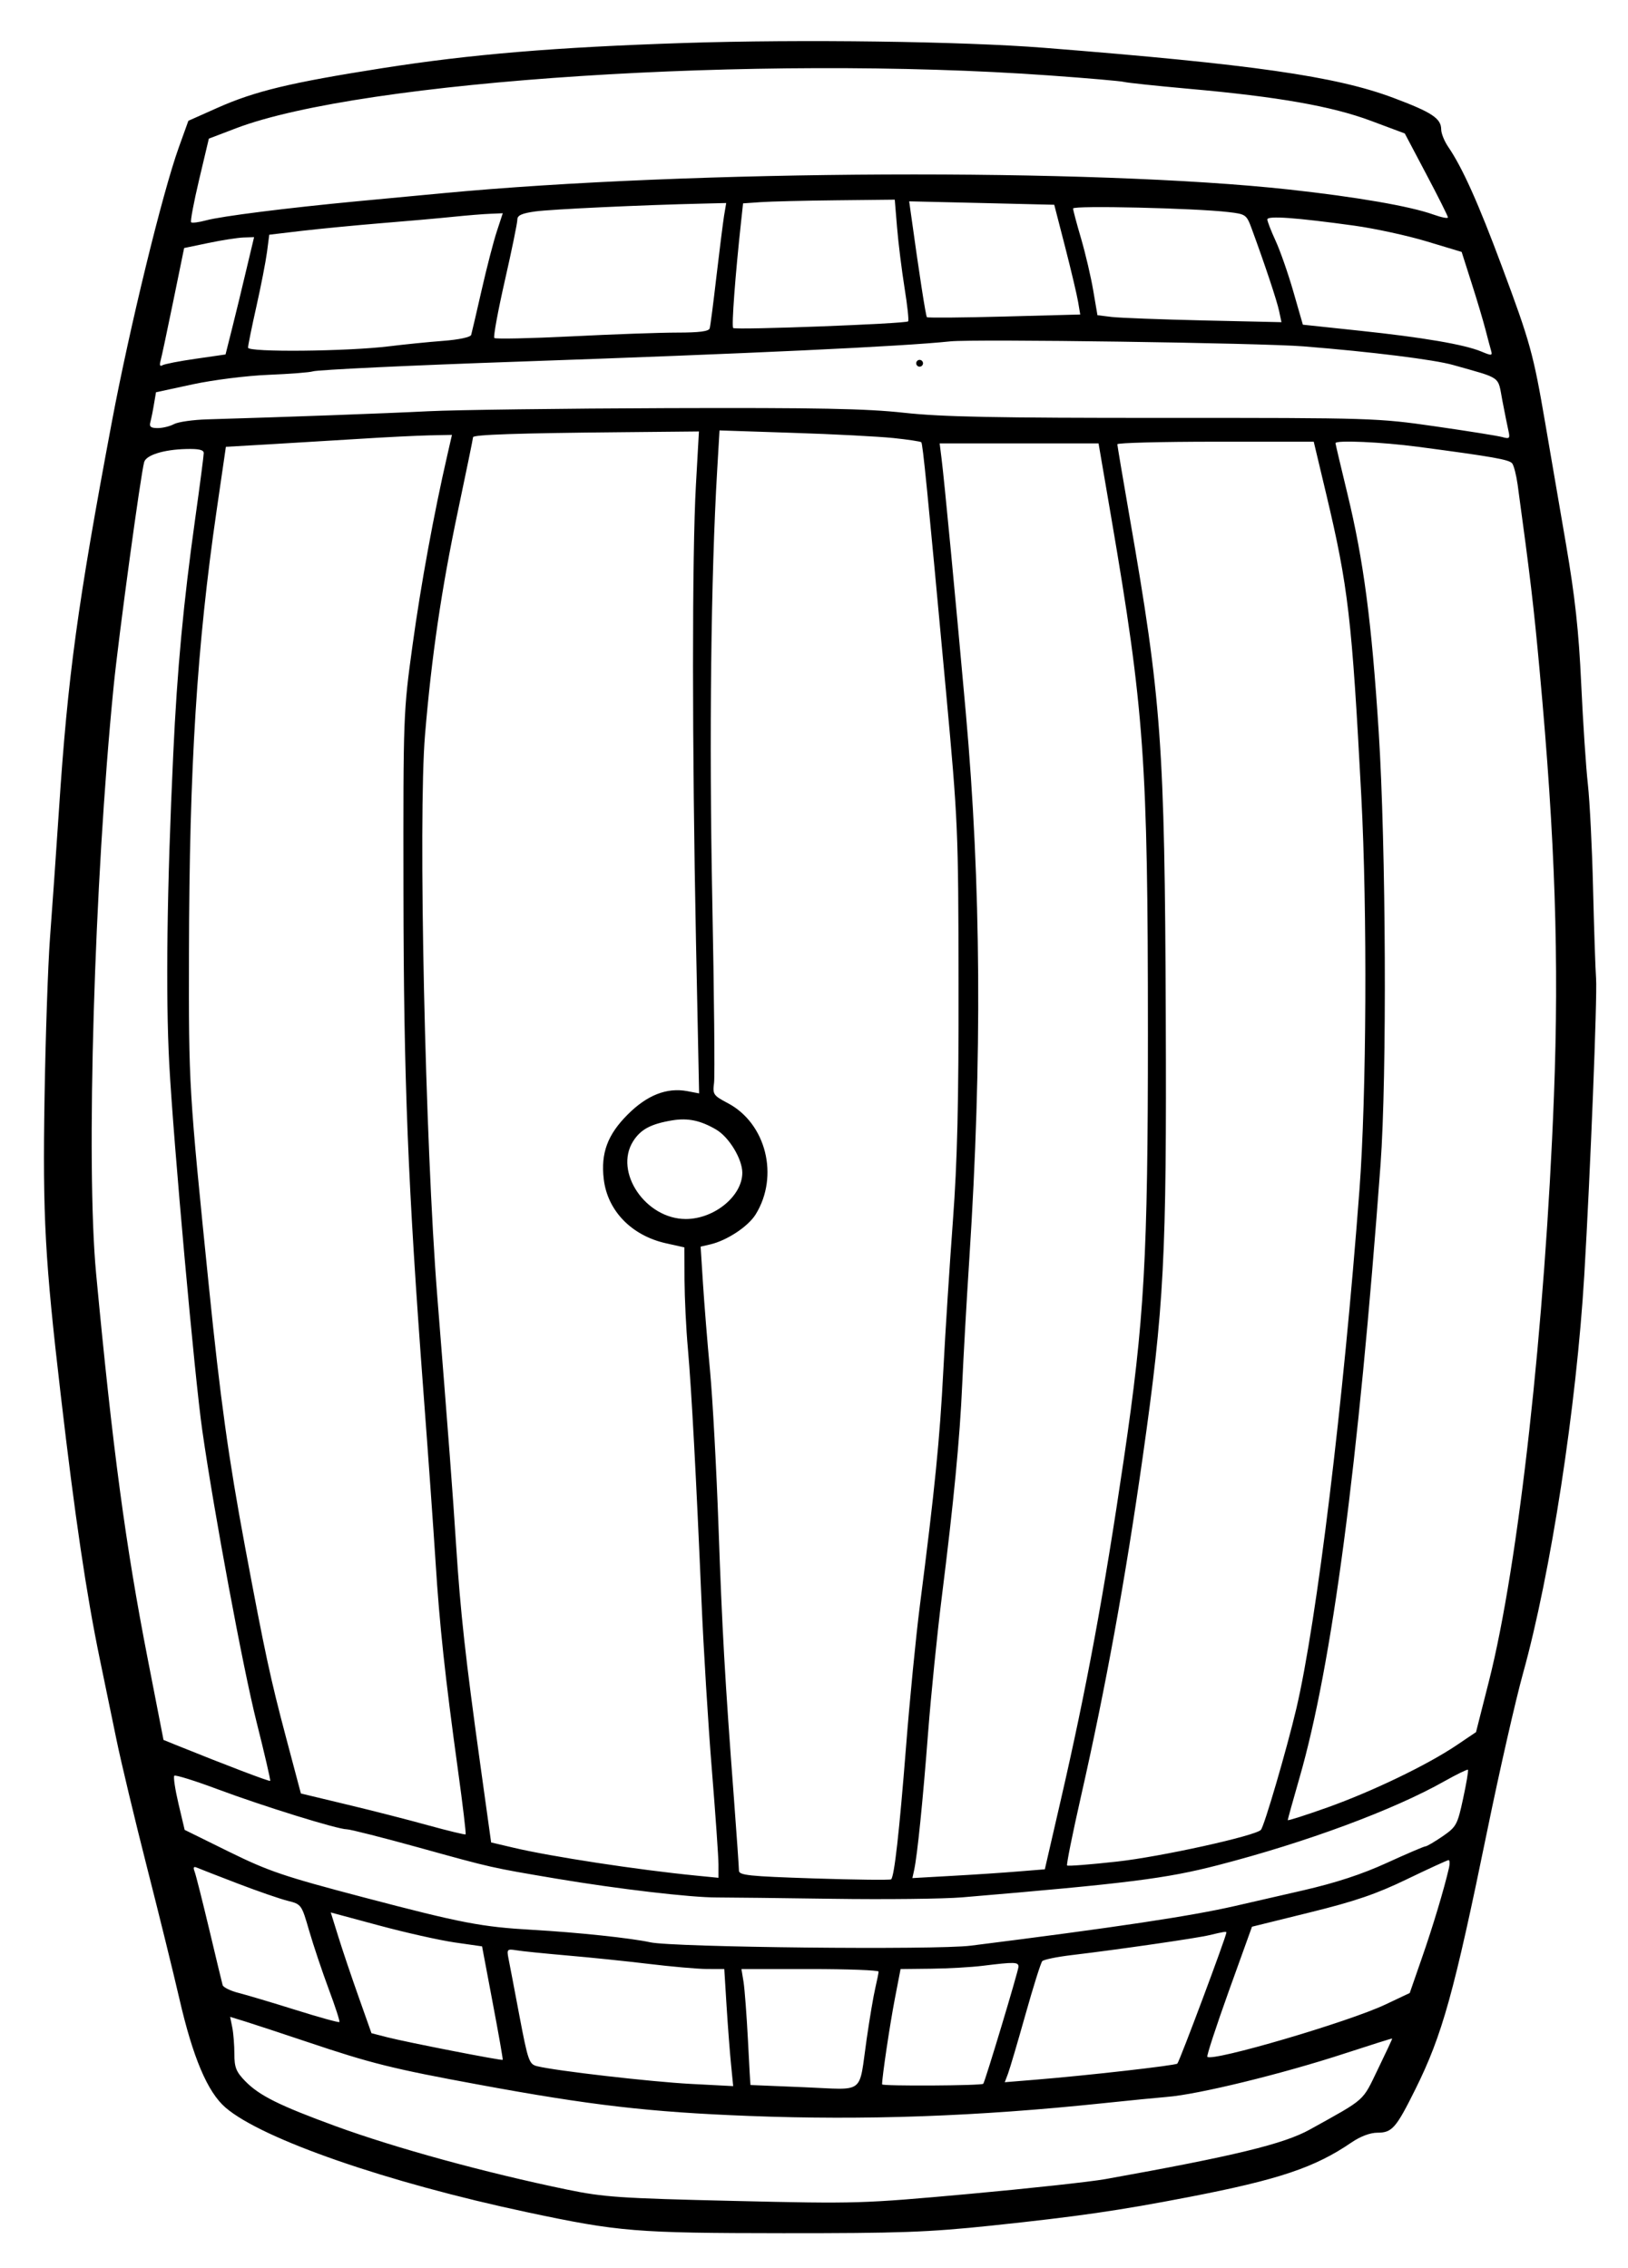 <svg width="28" height="39" viewBox="0 0 28 39" fill="none" xmlns="http://www.w3.org/2000/svg">
<path fill-rule="evenodd" clip-rule="evenodd" d="M11.771 0.739C9.548 0.812 8.098 0.933 6.576 1.172C4.992 1.421 4.385 1.567 3.738 1.855L3.24 2.077L3.075 2.535C2.793 3.319 2.232 5.62 1.926 7.243C1.333 10.396 1.166 11.623 1.014 13.926C0.964 14.684 0.894 15.673 0.86 16.125C0.826 16.576 0.783 17.816 0.766 18.88C0.732 20.91 0.774 21.668 1.044 23.98C1.289 26.085 1.485 27.407 1.715 28.52C1.792 28.893 1.921 29.52 2.003 29.913C2.084 30.307 2.321 31.296 2.529 32.112C2.737 32.927 2.986 33.939 3.083 34.36C3.317 35.379 3.569 35.974 3.88 36.241C4.512 36.784 6.661 37.529 9.074 38.041C10.647 38.375 10.931 38.398 13.471 38.4C15.471 38.401 15.959 38.384 17.047 38.27C18.545 38.112 19.23 38.013 20.448 37.778C21.995 37.479 22.616 37.27 23.244 36.84C23.396 36.736 23.565 36.672 23.689 36.672C23.942 36.672 24.01 36.595 24.342 35.927C24.807 34.991 25.006 34.275 25.582 31.465C25.791 30.444 26.067 29.233 26.194 28.775C26.671 27.06 27.113 24.188 27.248 21.928C27.352 20.175 27.473 17.141 27.451 16.828C27.439 16.667 27.416 15.968 27.399 15.275C27.383 14.582 27.342 13.777 27.31 13.487C27.277 13.197 27.226 12.418 27.195 11.757C27.153 10.846 27.089 10.265 26.933 9.354C26.819 8.693 26.659 7.756 26.576 7.273C26.372 6.083 26.319 5.889 25.834 4.589C25.426 3.493 25.153 2.884 24.907 2.524C24.841 2.427 24.787 2.293 24.787 2.225C24.786 2.036 24.627 1.931 23.963 1.682C22.973 1.311 21.536 1.105 17.956 0.822C16.56 0.711 13.771 0.674 11.771 0.739ZM18.044 1.297C18.705 1.344 19.286 1.395 19.334 1.409C19.382 1.423 19.884 1.476 20.448 1.527C21.979 1.663 22.906 1.826 23.58 2.078L24.161 2.295L24.531 2.996C24.735 3.381 24.902 3.715 24.903 3.738C24.904 3.761 24.792 3.739 24.655 3.69C24.255 3.546 23.328 3.386 22.171 3.259C18.784 2.889 11.884 2.919 7.608 3.323C7.269 3.355 6.61 3.417 6.142 3.461C4.931 3.576 3.812 3.717 3.545 3.789C3.419 3.823 3.303 3.838 3.287 3.822C3.271 3.806 3.333 3.476 3.425 3.088L3.592 2.384L4.061 2.205C6.228 1.381 13.033 0.939 18.044 1.297ZM15.429 3.916C15.451 4.182 15.509 4.647 15.557 4.949C15.606 5.252 15.634 5.511 15.619 5.526C15.577 5.567 12.649 5.678 12.61 5.64C12.58 5.61 12.646 4.726 12.747 3.802L12.78 3.497L13.082 3.476C13.247 3.464 13.834 3.45 14.386 3.444L15.389 3.433L15.429 3.916ZM18.319 4.246C18.421 4.644 18.522 5.069 18.542 5.189L18.579 5.408L17.272 5.443C16.553 5.462 15.955 5.467 15.942 5.454C15.922 5.435 15.807 4.689 15.67 3.697L15.637 3.462L16.885 3.491L18.132 3.521L18.319 4.246ZM12.453 3.711C12.434 3.832 12.375 4.3 12.322 4.752C12.27 5.203 12.218 5.606 12.206 5.646C12.191 5.698 12.027 5.719 11.648 5.719C11.353 5.719 10.533 5.748 9.825 5.784C9.117 5.819 8.522 5.832 8.502 5.812C8.482 5.792 8.564 5.348 8.683 4.824C8.802 4.301 8.899 3.829 8.898 3.775C8.898 3.703 8.975 3.668 9.205 3.636C9.481 3.598 11.039 3.525 12.086 3.501L12.49 3.491L12.453 3.711ZM21.131 3.647C21.424 3.681 21.439 3.692 21.525 3.924C21.751 4.538 21.965 5.179 22 5.351L22.04 5.54L20.701 5.51C19.965 5.493 19.253 5.466 19.119 5.45L18.875 5.42L18.803 4.998C18.764 4.766 18.67 4.365 18.595 4.107C18.519 3.849 18.456 3.614 18.456 3.585C18.455 3.53 20.556 3.579 21.131 3.647ZM8.546 3.975C8.49 4.144 8.372 4.599 8.284 4.986C8.196 5.373 8.115 5.72 8.104 5.758C8.093 5.798 7.895 5.84 7.626 5.861C7.374 5.88 6.957 5.922 6.699 5.954C5.978 6.043 4.266 6.06 4.266 5.978C4.266 5.941 4.33 5.624 4.409 5.273C4.488 4.922 4.57 4.5 4.592 4.335L4.631 4.036L5.196 3.969C5.507 3.933 6.117 3.874 6.553 3.838C6.988 3.803 7.542 3.754 7.784 3.729C8.026 3.704 8.319 3.68 8.436 3.676L8.647 3.667L8.546 3.975ZM23.292 3.88C23.646 3.929 24.207 4.051 24.538 4.151L25.139 4.332L25.309 4.865C25.403 5.157 25.509 5.515 25.547 5.661C25.584 5.806 25.628 5.97 25.644 6.025C25.671 6.118 25.657 6.12 25.478 6.045C25.189 5.924 24.47 5.801 23.378 5.686L22.408 5.583L22.244 5.013C22.154 4.7 22.016 4.306 21.938 4.138C21.86 3.969 21.797 3.805 21.797 3.773C21.797 3.706 22.291 3.742 23.292 3.88ZM4.234 4.649C4.16 4.964 4.05 5.417 3.989 5.658L3.879 6.095L3.367 6.169C3.085 6.209 2.826 6.26 2.792 6.281C2.752 6.306 2.741 6.279 2.76 6.21C2.777 6.15 2.876 5.687 2.979 5.183L3.167 4.265L3.584 4.178C3.814 4.13 4.085 4.088 4.186 4.084L4.37 4.078L4.234 4.649ZM22.422 5.956C23.585 6.049 24.669 6.184 24.992 6.276C25.842 6.517 25.757 6.456 25.839 6.887C25.88 7.099 25.927 7.336 25.945 7.414C25.973 7.539 25.961 7.55 25.836 7.515C25.759 7.494 25.24 7.411 24.683 7.331C23.691 7.188 23.599 7.185 20.022 7.186C17.132 7.187 16.202 7.169 15.552 7.098C14.9 7.026 14.063 7.01 11.477 7.018C9.688 7.024 7.841 7.048 7.373 7.071C6.629 7.109 4.919 7.171 3.562 7.211C3.32 7.218 3.064 7.255 2.994 7.292C2.924 7.33 2.797 7.361 2.712 7.361C2.593 7.361 2.564 7.337 2.586 7.258C2.601 7.202 2.63 7.063 2.648 6.95L2.683 6.745L3.317 6.608C3.674 6.532 4.245 6.46 4.622 6.445C4.99 6.43 5.332 6.403 5.38 6.386C5.458 6.359 7.067 6.282 8.927 6.218C12.891 6.08 15.505 5.958 16.344 5.87C16.753 5.827 21.689 5.897 22.422 5.956ZM15.758 6.247C15.758 6.279 15.784 6.305 15.816 6.305C15.848 6.305 15.875 6.279 15.875 6.247C15.875 6.215 15.848 6.188 15.816 6.188C15.784 6.188 15.758 6.215 15.758 6.247ZM11.969 8.343C11.902 9.53 11.903 12.838 11.97 16.173L12.024 18.801L11.819 18.762C11.469 18.697 11.129 18.83 10.795 19.165C10.449 19.511 10.331 19.828 10.384 20.276C10.448 20.819 10.862 21.246 11.453 21.378L11.771 21.449L11.773 22.011C11.775 22.32 11.8 22.85 11.831 23.189C11.893 23.894 11.973 25.374 12.065 27.527C12.1 28.349 12.18 29.654 12.243 30.428C12.306 31.201 12.357 31.936 12.357 32.061V32.289L11.961 32.25C10.962 32.151 9.482 31.925 8.834 31.772L8.447 31.681L8.262 30.352C8.006 28.513 7.918 27.717 7.844 26.56C7.79 25.713 7.716 24.737 7.52 22.28C7.313 19.681 7.19 14.057 7.31 12.635C7.423 11.284 7.593 10.128 7.874 8.795C8.018 8.112 8.136 7.538 8.136 7.518C8.136 7.474 8.904 7.448 10.679 7.432L12.021 7.419L11.969 8.343ZM15.364 7.532C15.615 7.558 15.832 7.591 15.845 7.604C15.871 7.631 15.949 8.411 16.269 11.875C16.477 14.133 16.483 14.258 16.486 16.916C16.489 18.97 16.465 19.975 16.389 20.991C16.334 21.732 16.259 22.893 16.224 23.57C16.163 24.755 16.079 25.597 15.82 27.615C15.754 28.131 15.646 29.226 15.582 30.048C15.467 31.504 15.382 32.26 15.327 32.315C15.313 32.33 14.717 32.323 14.005 32.3C12.873 32.263 12.709 32.246 12.709 32.164C12.709 32.113 12.67 31.556 12.623 30.927C12.467 28.859 12.421 28.047 12.357 26.237C12.322 25.254 12.257 24.054 12.212 23.57C12.166 23.086 12.112 22.408 12.09 22.063L12.05 21.436L12.218 21.397C12.504 21.33 12.869 21.089 12.997 20.881C13.403 20.224 13.177 19.319 12.52 18.97C12.268 18.837 12.255 18.818 12.281 18.62C12.296 18.505 12.282 17.079 12.25 15.451C12.196 12.682 12.228 9.895 12.334 8.099L12.375 7.401L13.641 7.443C14.338 7.465 15.113 7.506 15.364 7.532ZM7.696 7.815C7.462 8.832 7.238 10.056 7.096 11.089C6.937 12.243 6.935 12.29 6.939 15.333C6.943 18.581 7.015 20.367 7.284 23.951C7.363 24.999 7.456 26.305 7.491 26.853C7.56 27.947 7.653 28.816 7.878 30.449C7.96 31.041 8.018 31.532 8.008 31.542C7.997 31.551 7.712 31.482 7.373 31.389C7.035 31.295 6.402 31.133 5.966 31.029L5.175 30.839L4.926 29.901C4.65 28.862 4.558 28.433 4.213 26.589C3.932 25.084 3.789 24.056 3.594 22.134C3.248 18.726 3.245 18.679 3.25 16.389C3.256 13.181 3.387 11.101 3.727 8.768L3.885 7.683L4.647 7.639C5.066 7.614 5.765 7.572 6.201 7.545C6.636 7.517 7.168 7.491 7.383 7.486L7.773 7.478L7.696 7.815ZM19.11 8.885C19.681 12.225 19.742 13.083 19.743 17.766C19.743 21.62 19.683 22.691 19.328 25.094C18.986 27.418 18.685 29.042 18.242 30.963L17.97 32.143L17.523 32.179C17.278 32.2 16.765 32.234 16.384 32.255L15.692 32.294L15.723 32.153C15.778 31.895 15.872 30.97 15.963 29.784C16.013 29.139 16.118 28.097 16.197 27.468C16.404 25.816 16.508 24.738 16.549 23.805C16.569 23.353 16.624 22.377 16.672 21.635C16.894 18.21 16.874 15.2 16.611 12.256C16.434 10.287 16.242 8.268 16.194 7.888L16.161 7.624H17.527H18.894L19.11 8.885ZM22.808 8.489C23.189 10.092 23.251 10.625 23.413 13.692C23.518 15.673 23.503 18.849 23.381 20.463C23.106 24.121 22.647 27.885 22.296 29.378C22.131 30.079 21.744 31.402 21.686 31.465C21.591 31.568 19.96 31.928 19.211 32.01C18.753 32.061 18.367 32.091 18.353 32.077C18.339 32.062 18.447 31.528 18.592 30.888C19.015 29.023 19.353 27.17 19.652 25.065C20.023 22.452 20.066 21.634 20.05 17.473C20.032 12.8 19.976 12.03 19.427 8.885C19.312 8.224 19.218 7.663 19.217 7.639C19.217 7.615 19.977 7.595 20.906 7.595H22.595L22.808 8.489ZM24.389 7.683C25.677 7.853 25.957 7.903 26.008 7.968C26.037 8.005 26.078 8.167 26.101 8.328C26.317 9.904 26.38 10.435 26.482 11.552C26.748 14.443 26.816 16.502 26.726 18.851C26.574 22.794 26.118 26.897 25.609 28.905L25.386 29.784L25.051 30.01C24.545 30.35 23.608 30.801 22.837 31.077C22.458 31.212 22.148 31.311 22.148 31.297C22.148 31.283 22.239 30.956 22.35 30.57C22.91 28.627 23.361 25.209 23.744 20.023C23.855 18.51 23.838 14.557 23.712 12.578C23.591 10.688 23.453 9.641 23.173 8.485C23.061 8.023 22.969 7.634 22.969 7.62C22.969 7.565 23.765 7.6 24.389 7.683ZM3.504 7.791C3.504 7.834 3.438 8.342 3.357 8.919C3.154 10.369 3.047 11.514 2.98 12.959C2.871 15.275 2.848 17.112 2.911 18.294C2.984 19.644 3.348 23.686 3.479 24.596C3.683 26.018 4.179 28.682 4.412 29.608C4.55 30.156 4.656 30.613 4.647 30.622C4.634 30.637 3.9 30.358 3.026 30.005L2.812 29.918L2.542 28.532C2.16 26.578 1.936 24.906 1.653 21.899C1.476 20.029 1.621 15.161 1.953 11.816C2.038 10.957 2.422 8.139 2.48 7.944C2.516 7.824 2.816 7.731 3.196 7.721C3.418 7.715 3.504 7.734 3.504 7.791ZM12.317 19.423C12.538 19.552 12.765 19.926 12.767 20.163C12.769 20.564 12.286 20.961 11.795 20.961C11.105 20.961 10.557 20.154 10.888 19.626C11.018 19.419 11.195 19.325 11.566 19.264C11.833 19.221 12.049 19.266 12.317 19.423ZM25.164 30.927C25.067 31.378 25.048 31.412 24.811 31.576C24.673 31.67 24.541 31.748 24.517 31.748C24.493 31.748 24.195 31.876 23.853 32.032C23.425 32.228 22.979 32.374 22.412 32.505C21.961 32.608 21.433 32.729 21.239 32.774C20.48 32.948 19.189 33.142 16.696 33.456C16.092 33.532 11.578 33.485 11.184 33.398C10.856 33.326 9.935 33.228 9.162 33.184C8.283 33.134 7.942 33.069 6.253 32.625C4.879 32.264 4.62 32.176 3.941 31.842L3.176 31.465L3.07 31.017C3.012 30.77 2.979 30.553 2.998 30.534C3.016 30.515 3.356 30.621 3.751 30.769C4.541 31.063 5.805 31.455 5.965 31.455C6.021 31.455 6.579 31.596 7.204 31.769C8.474 32.121 8.436 32.112 9.572 32.304C10.626 32.481 11.879 32.628 12.328 32.627C12.521 32.627 13.418 32.637 14.321 32.65C15.224 32.663 16.227 32.652 16.549 32.625C19.408 32.384 20.055 32.302 20.946 32.072C22.464 31.68 23.967 31.123 24.845 30.627C25.055 30.509 25.236 30.421 25.247 30.431C25.258 30.442 25.221 30.665 25.164 30.927ZM24.922 32.114C24.838 32.48 24.643 33.13 24.455 33.668L24.246 34.27L23.827 34.468C23.199 34.766 20.852 35.455 20.765 35.367C20.75 35.352 20.917 34.843 21.135 34.235L21.533 33.13L22.529 32.884C23.308 32.692 23.673 32.567 24.2 32.312C24.571 32.133 24.892 31.986 24.913 31.985C24.934 31.983 24.938 32.042 24.922 32.114ZM4.09 32.388C4.429 32.518 4.814 32.651 4.946 32.684C5.184 32.744 5.187 32.748 5.317 33.199C5.39 33.449 5.541 33.9 5.653 34.201C5.766 34.502 5.849 34.758 5.837 34.769C5.826 34.781 5.487 34.687 5.085 34.561C4.683 34.435 4.24 34.303 4.102 34.268C3.963 34.233 3.84 34.172 3.829 34.134C3.818 34.095 3.714 33.663 3.598 33.174C3.481 32.685 3.369 32.239 3.347 32.182C3.318 32.107 3.33 32.089 3.391 32.116C3.437 32.136 3.751 32.258 4.09 32.388ZM7.817 33.4L8.291 33.468L8.474 34.438C8.575 34.971 8.653 35.413 8.646 35.419C8.629 35.436 6.993 35.116 6.661 35.031L6.389 34.961L6.168 34.337C6.046 33.993 5.888 33.526 5.818 33.299L5.689 32.885L6.517 33.108C6.972 33.231 7.557 33.362 7.817 33.4ZM21.093 33.228C21.093 33.294 20.288 35.445 20.249 35.484C20.217 35.516 18.686 35.69 17.794 35.762L17.281 35.804L17.336 35.659C17.366 35.58 17.501 35.123 17.636 34.643C17.771 34.163 17.901 33.748 17.926 33.722C17.951 33.695 18.179 33.648 18.433 33.618C19.238 33.522 20.587 33.327 20.8 33.275C21.041 33.217 21.093 33.209 21.093 33.228ZM9.748 33.624C10.135 33.657 10.768 33.722 11.155 33.769C11.542 33.816 11.993 33.856 12.158 33.857L12.457 33.858L12.496 34.489C12.518 34.835 12.552 35.288 12.573 35.495L12.61 35.871L11.882 35.833C11.197 35.797 9.555 35.608 9.236 35.528C9.101 35.494 9.081 35.438 8.933 34.66C8.847 34.203 8.762 33.757 8.744 33.669C8.715 33.519 8.725 33.51 8.879 33.535C8.97 33.551 9.361 33.59 9.748 33.624ZM17.517 33.818C17.517 33.884 16.939 35.805 16.911 35.831C16.877 35.864 15.171 35.873 15.171 35.841C15.171 35.709 15.306 34.806 15.39 34.371L15.489 33.858L16.019 33.852C16.311 33.849 16.707 33.826 16.901 33.802C17.451 33.734 17.517 33.736 17.517 33.818ZM15.111 33.902C15.11 33.927 15.085 34.052 15.055 34.181C15.024 34.31 14.957 34.706 14.906 35.06C14.765 36.035 14.897 35.933 13.831 35.89C13.326 35.87 12.911 35.852 12.908 35.852C12.905 35.852 12.885 35.505 12.864 35.081C12.842 34.657 12.808 34.209 12.789 34.084L12.752 33.858H13.932C14.582 33.858 15.112 33.878 15.111 33.902ZM5.284 35.111C6.381 35.48 6.748 35.572 8.237 35.846C10.155 36.2 11.166 36.318 12.885 36.384C14.882 36.461 16.807 36.392 18.953 36.167C19.437 36.116 19.938 36.067 20.067 36.057C20.607 36.015 22.056 35.661 23.145 35.304C23.58 35.162 23.94 35.048 23.944 35.053C23.948 35.057 23.837 35.295 23.698 35.581C23.425 36.145 23.503 36.076 22.529 36.617C22.081 36.866 21.235 37.071 19.012 37.47C18.754 37.516 17.698 37.631 16.666 37.725C14.822 37.892 14.754 37.895 12.621 37.845C10.657 37.799 10.385 37.781 9.748 37.649C8.346 37.359 6.806 36.937 5.771 36.559C4.802 36.204 4.462 36.035 4.219 35.787C4.062 35.626 4.031 35.55 4.031 35.32C4.031 35.169 4.015 34.963 3.995 34.863L3.958 34.68L4.215 34.759C4.356 34.803 4.837 34.961 5.284 35.111Z" fill="black"/>
</svg>
